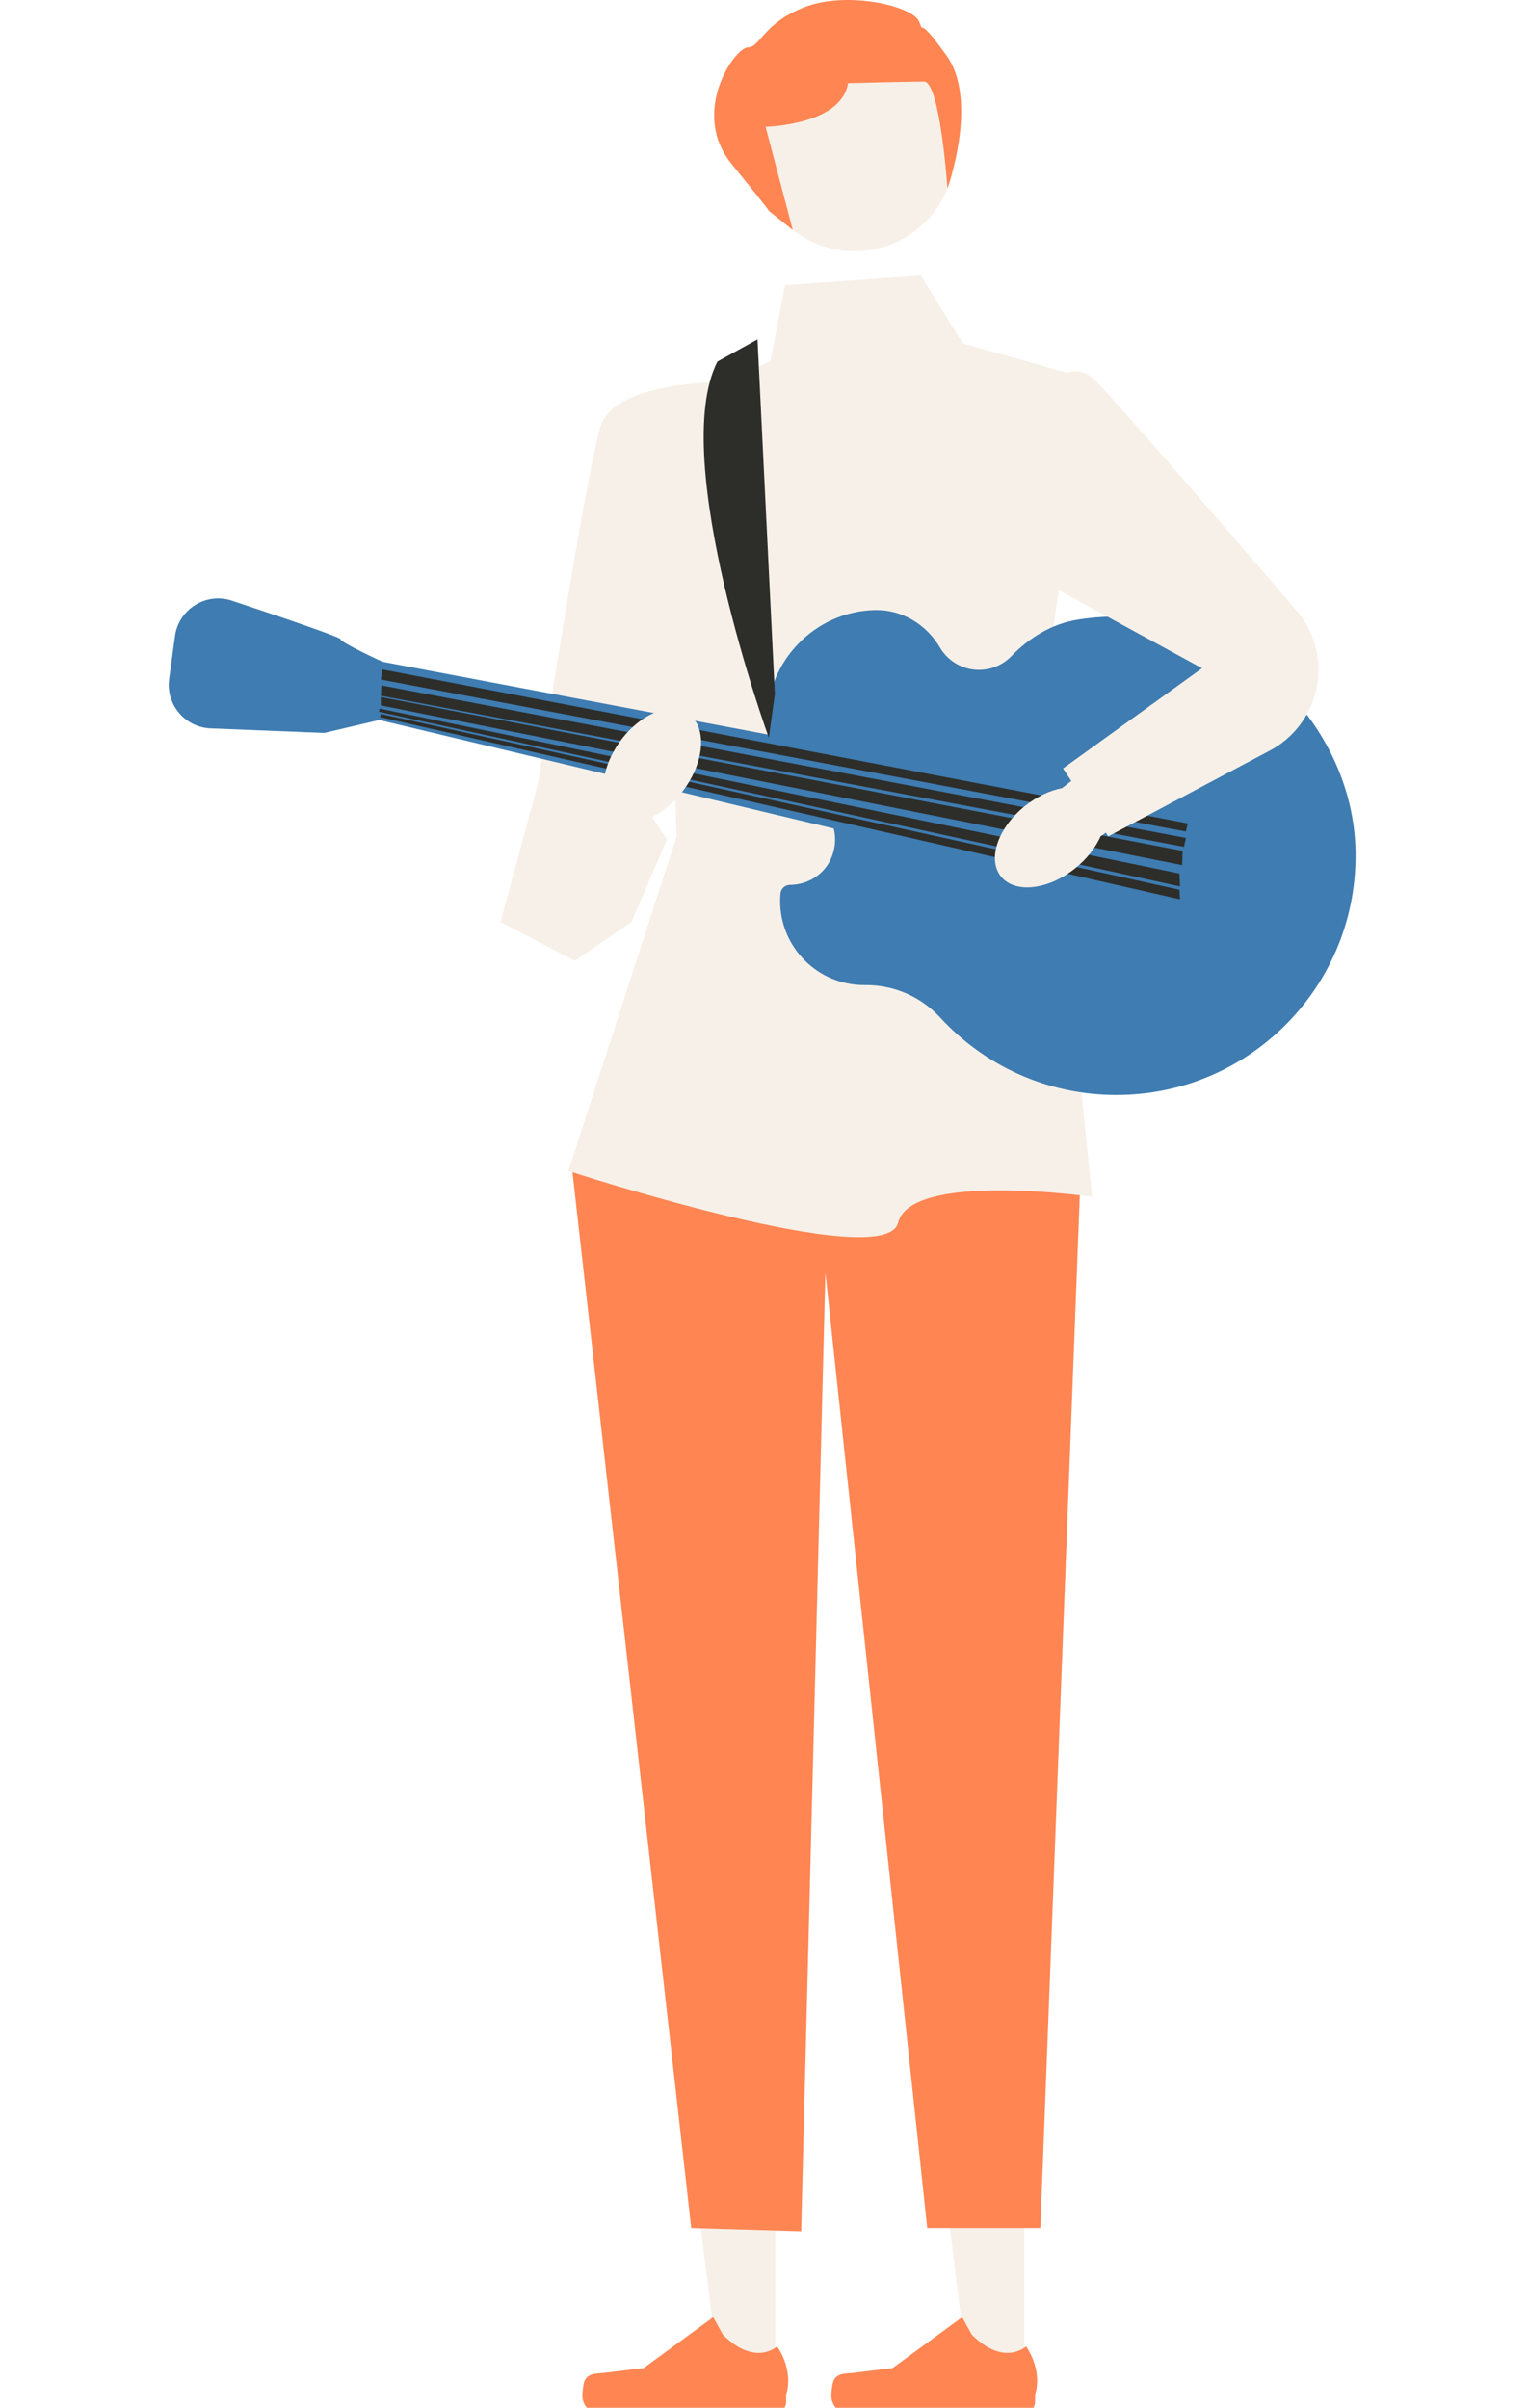 <svg width="257" height="405" viewBox="0 0 257 405" fill="none" xmlns="http://www.w3.org/2000/svg">
<g clip-path="url(#clip0_284_6)">
<path d="M172.279 400.518L162.935 400.517L158.49 364.473L172.281 364.474L172.279 400.518Z" fill="#F7F0E8"/>
<path d="M140.264 400.306C139.973 400.796 139.819 402.377 139.819 402.947C139.819 404.699 141.239 406.119 142.991 406.119H171.93C173.125 406.119 174.094 405.15 174.094 403.955V402.75C174.094 402.75 175.525 399.129 172.578 394.666C172.578 394.666 168.915 398.161 163.441 392.687L161.827 389.763L150.142 398.308L143.666 399.105C142.249 399.28 140.993 399.078 140.264 400.306Z" fill="#FF8552"/>
<path d="M130.411 400.518L121.067 400.517L116.621 364.473L130.413 364.474L130.411 400.518Z" fill="#F7F0E8"/>
<path d="M98.396 400.306C98.105 400.796 97.951 402.377 97.951 402.947C97.951 404.699 99.371 406.119 101.123 406.119H130.062C131.257 406.119 132.225 405.15 132.225 403.955V402.75C132.225 402.75 133.657 399.129 130.709 394.666C130.709 394.666 127.046 398.161 121.573 392.687L119.958 389.763L108.274 398.308L101.798 399.105C100.381 399.28 99.124 399.078 98.396 400.306Z" fill="#FF8552"/>
<path d="M173.082 174.391L181.782 196.685L174.985 374.761H155.954L138.826 214.085L134.748 375.305L116.261 374.761L96.142 195.869L109.464 179.829L173.082 174.391Z" fill="#FF8552"/>
<path d="M132.029 47.971L154.866 46.34L161.935 57.758L183.141 63.739L175.257 118.929L183.685 201.307C183.685 201.307 153.235 196.957 151.06 205.657C148.885 214.356 95.598 196.957 95.598 196.957L113.814 140.679L112.182 96.636L107.289 71.08L129.582 60.749L132.029 47.971Z" fill="#F7F0E8"/>
<path d="M121.698 64.283C121.698 64.283 103.5 64.011 101.044 71.624C98.589 79.236 90.433 131.979 90.433 131.979L84.18 155.088L112.182 141.223L106.201 131.994L125.776 94.461L121.698 64.283Z" fill="#F7F0E8"/>
<path d="M132.831 148.835C135.84 148.838 138.637 147.104 139.807 144.332C140.692 142.235 140.609 140.224 139.947 138.499C140.16 138.411 140.371 138.319 140.589 138.241C140.269 138.111 139.957 137.964 139.646 137.818C138.562 135.657 136.484 134.089 134.009 133.709C130.943 130.424 129.058 126.024 129.039 121.181C128.998 111.199 137.095 102.862 147.074 102.622C147.152 102.621 147.231 102.619 147.309 102.618C151.778 102.567 155.831 105.066 158.095 108.919C159.416 111.167 161.857 112.676 164.654 112.676C166.795 112.676 168.726 111.791 170.107 110.367C173.115 107.265 176.882 104.957 181.145 104.248C183.944 103.783 186.842 103.608 189.806 103.755C210.099 104.764 227.557 122.749 227.991 143.062C228.473 165.687 210.278 184.179 187.763 184.179C176.048 184.179 165.507 179.169 158.156 171.177C154.892 167.629 150.319 165.641 145.498 165.691C145.449 165.691 145.4 165.691 145.351 165.691C137.543 165.691 131.214 159.362 131.214 151.554C131.214 151.121 131.235 150.693 131.275 150.271C131.351 149.481 132.038 148.834 132.831 148.835Z" fill="#3E7CB1"/>
<path d="M199.725 136.873L64.333 111.317L63.789 121.104L198.094 153.185L199.725 136.873Z" fill="#3E7CB1"/>
<path d="M65.964 112.948L64.333 111.317C64.333 111.317 57.264 108.054 57.264 107.511C57.264 107.17 46.826 103.635 39.017 101.037C34.655 99.586 30.049 102.457 29.428 107.011L28.45 114.188C27.865 118.479 31.102 122.342 35.43 122.515L54.546 123.279L63.789 121.104L65.964 112.948Z" fill="#3E7CB1"/>
<path d="M199.453 139.863L199.776 138.509L64.297 112.608L64.061 114.307L199.453 139.863Z" fill="#2D2D2A"/>
<path d="M199.143 142.436L199.453 140.951L64.15 115.289L64.061 117.026L199.143 142.436Z" fill="#2D2D2A"/>
<path d="M198.833 145.518L198.91 143.126L64.044 117.241L64.061 118.657L198.833 145.518Z" fill="#2D2D2A"/>
<path d="M198.471 149.098L198.366 146.932L63.847 119.193L63.731 119.724L198.471 149.098Z" fill="#2D2D2A"/>
<path d="M198.469 151.269L198.366 149.651L64.049 120.09L63.929 120.62L198.469 151.269Z" fill="#2D2D2A"/>
<path d="M120.67 60.816L127.407 57.086L130.329 116.754L129.31 124.095C129.31 124.095 112.302 77.196 120.67 60.816Z" fill="#2D2D2A"/>
<path d="M143.72 42.261C153.029 42.261 160.576 34.715 160.576 25.405C160.576 16.096 153.029 8.549 143.72 8.549C134.41 8.549 126.864 16.096 126.864 25.405C126.864 34.715 134.41 42.261 143.72 42.261Z" fill="#F7F0E8"/>
<path d="M129.31 35.465L133.34 38.681L128.767 21.327C128.767 21.327 141.545 21.055 142.632 13.987C142.632 13.987 152.691 13.715 155.41 13.715C158.129 13.715 159.356 31.704 159.356 31.704C159.356 31.704 164.654 16.977 159.216 9.365C153.779 1.752 155.682 6.374 154.595 3.656C153.507 0.937 142.36 -1.564 135.292 1.209C128.223 3.981 127.951 7.933 125.776 7.969C123.601 8.005 115.989 18.88 123.057 27.58C130.126 36.28 129.31 35.465 129.31 35.465Z" fill="#FF8552"/>
<path d="M180.807 146.078C182.805 144.484 184.277 142.57 185.107 140.679L205.099 126.695L198.166 117.377L178.633 132.566C176.605 132.955 174.412 133.965 172.414 135.56C167.85 139.201 166.029 144.508 168.346 147.413C170.664 150.317 176.243 149.72 180.807 146.078Z" fill="#F7F0E8"/>
<path d="M104.214 124.806C102.732 126.888 101.842 129.133 101.565 131.179L86.189 150.122L95.417 157.175L110.02 137.2C111.863 136.268 113.693 134.693 115.176 132.611C118.562 127.854 118.854 122.251 115.827 120.096C112.8 117.941 107.601 120.05 104.214 124.806Z" fill="#F7F0E8"/>
<path d="M174.441 67.274C174.441 67.274 179.335 59.117 184.229 64.011C188.101 67.883 209.337 92.525 218.033 102.641C220.43 105.431 221.747 108.985 221.747 112.664C221.747 118.354 218.605 123.58 213.58 126.248L186.404 140.679L178.791 129.26L202.172 112.404L166.285 92.83L174.441 67.274Z" fill="#F7F0E8"/>
<path d="M88.508 142.436L84.18 155.088L96.686 161.613L106.201 155.088L112.182 141.223L94.511 136.057" fill="#F7F0E8"/>
</g>
<defs>
<clipPath id="clip0_284_6">
<rect width="257" height="407" fill="white"/>
</clipPath>
</defs>
</svg>
